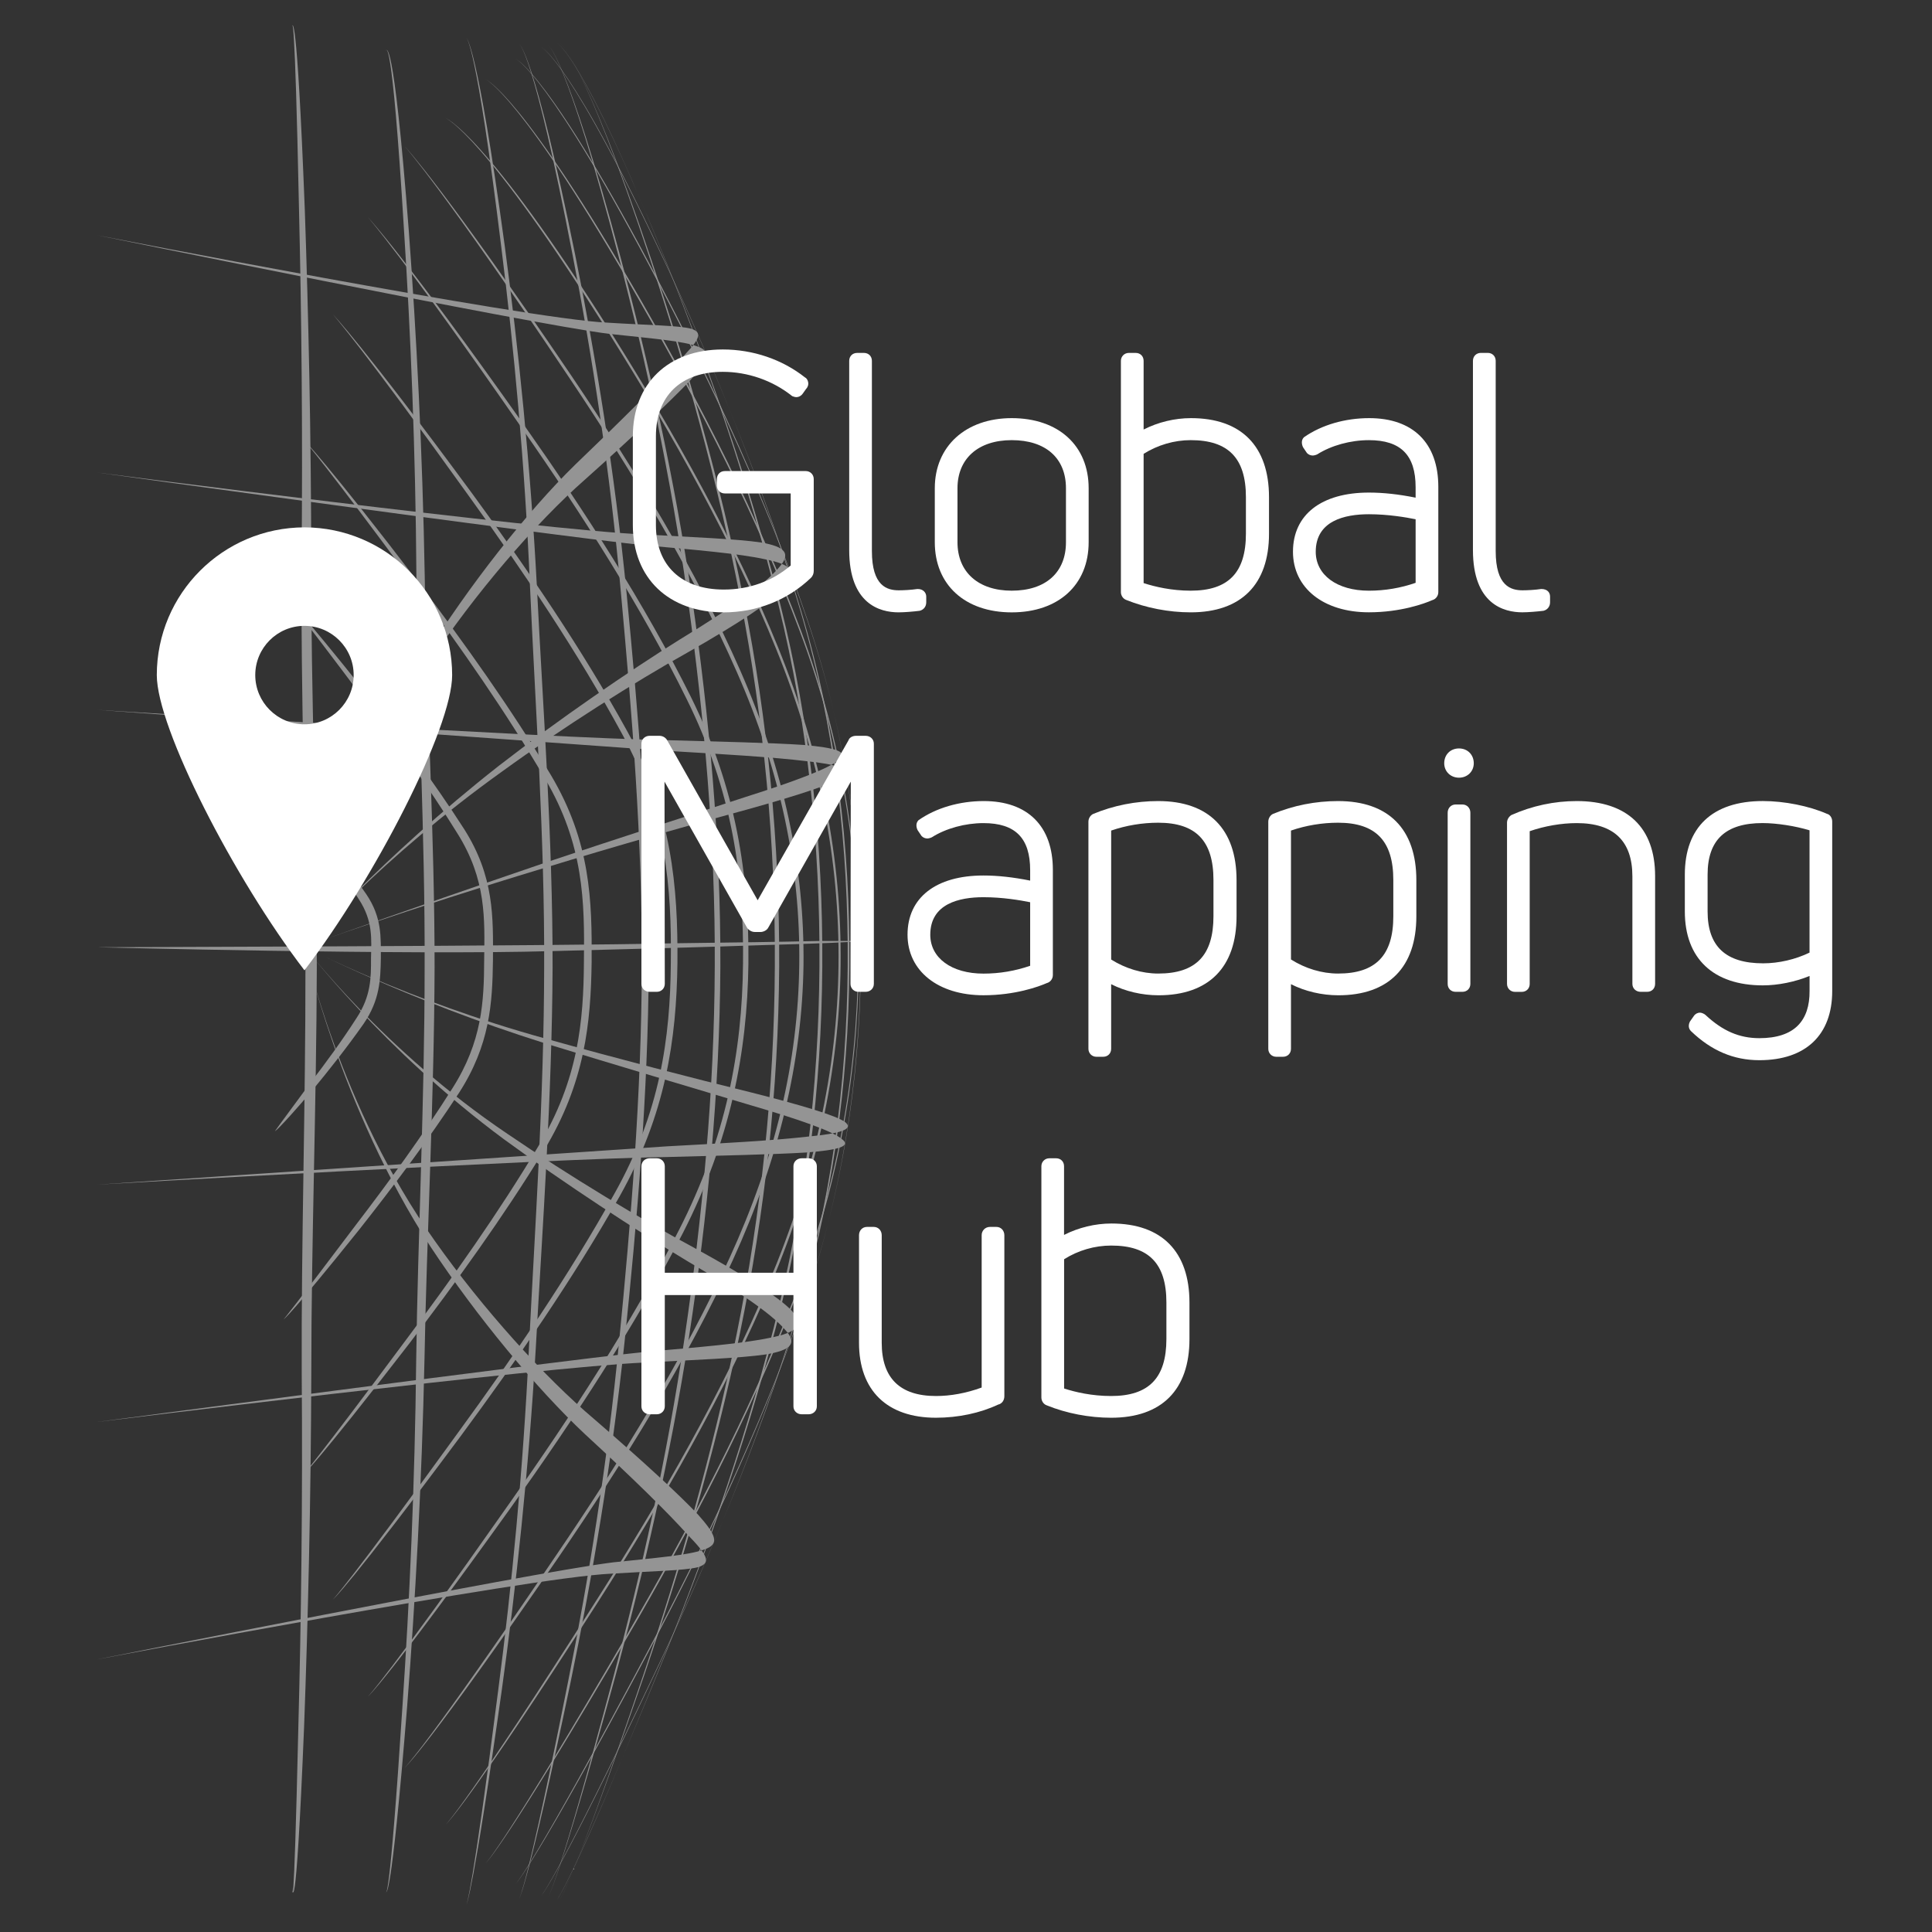 <?xml version="1.0" encoding="utf-8"?>
<!-- Generator: Adobe Illustrator 16.0.3, SVG Export Plug-In . SVG Version: 6.00 Build 0)  -->
<!DOCTYPE svg PUBLIC "-//W3C//DTD SVG 1.1//EN" "http://www.w3.org/Graphics/SVG/1.1/DTD/svg11.dtd">
<svg version="1.1" id="Layer_1" xmlns="http://www.w3.org/2000/svg" xmlns:xlink="http://www.w3.org/1999/xlink" x="0px" y="0px"
	 width="600px" height="600px" viewBox="0 0 600 600" enable-background="new 0 0 600 600" xml:space="preserve">
<rect x="0" y="0" width="600" height="600" fill="#333333" stroke="none"/>
<g>
	<g>
		<path fill="#949494" d="M90.721,8.221c0,0,1.412-8.171,3.937,56.88c1.135,32.517,1.98,70.041,2,109.898
			c-0.09,39.83,1.715,82.842,1.731,125.554c-0.124,42.746-1.715,85.7-1.708,125.565c-0.115,39.908-1.04,77.491-2.238,110.057
			c-2.66,65.11-3.733,49.996-3.733,49.996s0.454,15.382,1.938-49.586c0.871-32.516,1.367-70.105,1.057-110.075
			c-0.18-39.99,1.199-83.071,1.155-125.957c0.136-42.857-1.475-85.951-1.209-125.881c0.392-39.937-0.017-77.506-0.799-109.981
			C91.503-0.213,90.721,8.221,90.721,8.221z"/>
	</g>
	<g>
		<path fill="#949494" d="M144.856,11.813c0,0,3.29,1.329,11.908,64.636c4.22,31.658,7.963,67.718,9.96,105.517
			c1.885,37.766,4.933,78.198,4.89,118.365c-0.18,40.178-3.131,80.664-5.234,118.535c-2.197,37.894-6.116,74.025-10.514,105.784
			c-8.938,63.505-11.01,66.889-11.01,66.889s1.813-3.312,9.881-66.737c4.134-31.732,7.714-67.849,9.507-105.749
			c1.894-37.907,4.701-78.423,4.748-118.687c0.168-40.244-2.738-80.792-4.416-118.611c-1.591-37.792-4.979-73.809-8.95-105.44
			C147.886,13.079,144.856,11.813,144.856,11.813z"/>
	</g>
	<g>
		<path fill="#949494" d="M119.813,15.861c0,0,2.231-7.988,7.144,55.836c2.363,31.895,4.267,68.494,4.943,107.126
			c0.542,38.611,3.073,80.266,3.066,121.586c-0.134,41.376-2.454,83.027-3.137,121.704c-0.828,38.719-2.878,75.373-5.35,107.354
			c-5.144,63.944-6.664,58.01-6.664,58.01s1.057,6.115,5.18-57.728c2.16-31.951,3.855-68.626,4.257-107.373
			c0.517-38.752,2.629-80.465,2.62-121.93c0.152-41.437-2.168-83.226-2.56-121.902c-0.249-38.663-1.795-75.25-3.849-107.124
			C121.599,7.698,119.813,15.861,119.813,15.861z"/>
	</g>
	<g>
		<path fill="#949494" d="M161.25,13.698c0,0,4.442,1.798,17.346,65.28c6.406,31.751,12.298,67.648,15.978,105.03
			c3.617,37.372,7.003,76.939,6.894,116.259c-0.195,39.351-3.598,78.924-7.5,116.431c-3.963,37.521-10.104,73.571-16.714,105.466
			c-13.329,63.768-16.004,67.477-16.004,67.477s2.55-3.732,15.18-67.426c6.379-31.866,12.208-67.837,15.816-105.357
			c3.69-37.497,6.967-77.163,7.075-116.587c0.188-39.393-3.095-78.984-6.506-116.366c-3.314-37.39-8.886-73.266-15.044-104.996
			C165.568,15.461,161.25,13.698,161.25,13.698z"/>
	</g>
	<g>
		<path fill="#949494" d="M173.896,13.426c0,0,6.718,2.816,28.49,67.547c10.858,32.375,21.274,68.502,28.657,105.672
			c7.356,37.174,11.116,75.337,10.941,113.533c-0.232,38.195-4.443,76.513-12.192,113.869c-7.811,37.36-18.583,73.69-29.742,106.257
			c-22.404,65.123-26.162,69.607-26.162,69.607s3.875-4.532,25.851-69.594c11-32.53,21.56-68.82,29.076-106.181
			c7.554-37.338,11.632-75.714,11.819-113.959c0.23-38.235-3.44-76.405-10.594-113.589c-7.108-37.179-17.292-73.298-28.002-105.625
			C180.695,16.272,173.896,13.426,173.896,13.426z"/>
	</g>
	<g>
		<path fill="#949494" d="M168.119,14.662c0,0,9.063,3.856,39.652,69.53c15.276,32.84,30.142,68.996,41.099,105.735
			c10.957,36.729,15.18,73.329,14.921,110.145c-0.275,36.86-5.304,73.685-16.794,110.626
			c-11.489,36.975-26.839,73.358-42.54,106.479c-31.367,66.212-36.335,71.492-36.335,71.492s5.181-5.247,36.416-71.379
			c15.614-33.094,30.827-69.481,42.185-106.441c11.331-36.978,16.287-73.882,16.529-110.797
			c0.274-36.887-3.84-73.556-14.665-110.301c-10.823-36.753-25.547-72.865-40.762-105.677
			C177.407,18.484,168.119,14.662,168.119,14.662z"/>
	</g>
	<g>
		<path fill="#949494" d="M170.084,13.863c0,0,5.534,2.267,22.705,66.31c8.548,32.019,16.619,67.98,22.092,105.216
			c5.386,37.237,8.977,76.1,8.834,114.825c-0.214,38.771-4.018,77.722-9.758,115.117c-5.803,37.393-14.182,73.5-22.98,105.689
			c-17.692,64.34-20.881,68.434-20.881,68.434s3.199-4.125,20.324-68.421c8.618-32.179,16.706-68.237,22.189-105.632
			c5.511-37.395,9.234-76.404,9.366-115.222c0.212-38.765-3.269-77.645-8.469-114.894c-5.127-37.237-12.931-73.173-21.274-105.167
			C175.593,16.156,170.084,13.863,170.084,13.863z"/>
	</g>
	<g>
		<path fill="#949494" d="M172.972,13.353c0,0,7.896,3.368,34.239,68.731c13.169,32.692,25.912,68.911,35.207,105.974
			c9.269,37.049,13.179,74.499,12.957,112.065c-0.25,37.594-4.815,75.245-14.536,112.498c-9.759,37.28-22.919,73.693-36.436,106.61
			c-27.051,65.818-31.431,70.743-31.431,70.743s4.547-4.929,31.317-70.69c13.4-32.899,26.383-69.333,35.909-106.583
			c9.562-37.254,14.067-74.955,14.282-112.592c0.248-37.636-3.6-75.107-12.699-112.181c-9.075-37.055-21.631-73.261-34.685-105.932
			C181.031,16.728,172.972,13.353,172.972,13.353z"/>
	</g>
	<g>
		<path fill="#949494" d="M160.186,18.3c0,0,10.139,4.325,44.378,69.761c17.161,32.715,33.838,68.438,46.14,104.525
			c12.324,36.054,16.955,71.598,16.66,107.404c-0.311,35.841-5.882,71.635-18.767,107.913
			c-12.884,36.327-30.098,72.316-47.693,105.337c-35.146,66.066-40.727,71.787-40.727,71.787s5.829-5.591,40.949-71.531
			c17.559-32.992,34.666-68.983,47.481-105.348c12.789-36.324,18.343-72.227,18.644-108.167
			c0.301-35.887-4.299-71.512-16.528-107.627c-12.229-36.1-28.811-71.853-45.915-104.529C170.59,22.488,160.186,18.3,160.186,18.3z"
			/>
	</g>
	<g>
		<path fill="#949494" d="M138.386,36.666c0,0,11.996,4.879,51.019,67.283c19.565,31.186,38.325,64.619,51.682,97.712
			c13.365,33.078,19.702,65.543,19.316,98.108c-0.347,32.562-7.571,65.21-21.646,98.573c-14.041,33.393-33.44,67.127-53.559,98.687
			c-40.115,63.17-46.813,69.655-46.813,69.655s6.949-6.132,47.285-69.104c20.136-31.527,39.589-65.296,53.718-98.774
			c14.123-33.471,21.292-66.29,21.673-99.036c0.354-32.738-5.917-65.352-19.347-98.563c-13.445-33.194-32.248-66.63-51.842-97.785
			C150.633,41.207,138.386,36.666,138.386,36.666z"/>
	</g>
	<g>
		<path fill="#949494" d="M150.836,24.664c0,0,11.047,4.646,48.015,69.194c18.509,32.25,36.442,67.181,49.532,102.191
			c13.133,35.005,18.412,69.337,18.065,103.863c-0.321,34.56-6.567,69.125-20.314,104.373
			c-13.746,35.271-32.248,70.532-51.274,103.119c-37.952,65.213-44.023,71.249-44.023,71.249s6.334-5.817,44.377-70.891
			c19.009-32.57,37.492-67.826,51.224-103.151c13.712-35.33,19.935-70.021,20.269-104.718c0.337-34.662-4.932-69.069-18.002-104.15
			c-13.105-35.072-30.996-70.001-49.497-102.234C162.14,29.101,150.836,24.664,150.836,24.664z"/>
	</g>
	<g>
		<path fill="#949494" d="M125.616,45.347c0,0,12.093,13.416,51.285,72.139c19.638,29.322,38.478,60.551,51.993,91.363
			c13.533,30.778,19.711,60.686,19.32,90.717c-0.328,30.046-7.456,60.156-21.682,91.183c-14.21,31.086-33.671,62.671-53.879,92.357
			c-40.266,59.496-47.026,65.928-47.026,65.928s6.958-5.92,47.709-65.226c20.333-29.716,40-61.361,54.252-92.487
			c14.22-31.156,21.541-61.495,21.95-91.755c0.328-30.235-6.085-60.361-19.605-91.241c-13.544-30.868-32.577-62.126-52.36-91.454
			C137.905,58.305,125.616,45.347,125.616,45.347z"/>
	</g>
	<g>
		<path fill="#949494" d="M103.392,97.645c0,0,9.098,10.191,42.539,56.847c16.776,23.248,33.652,48.372,47.293,73.488
			c13.712,25.087,15.382,47.704,15.107,71.045c-0.186,23.368-3.316,46.35-17.479,71.606c-14.084,25.318-31.368,50.694-48.529,74.183
			c-34.169,47.168-38.921,51.919-38.921,51.919s4.826-3.89,39.668-50.732c17.372-23.511,34.994-48.973,49.356-74.458
			c14.308-25.502,17.664-48.776,17.958-72.479c0.187-23.699-1.752-46.622-15.577-71.953c-13.925-25.297-31.076-50.496-48.104-73.751
			C112.569,107.017,103.392,97.645,103.392,97.645z"/>
	</g>
	<g>
		<path fill="#949494" d="M88.072,184.615c0,0,4.968,5.841,24.792,32.344c9.944,13.11,20.289,27.472,29.208,41.896
			c9,14.36,8.46,26.518,8.291,39.35c-0.053,12.854-0.64,25.287-9.854,39.763c-9.145,14.521-19.672,28.97-29.804,42.194
			c-20.155,26.735-22.624,29.591-22.624,29.591s2.335-1.513,23.363-27.74c10.457-13.242,21.442-27.807,31.128-42.645
			c9.589-14.892,10.344-27.738,10.52-41.123c0.063-13.365,0.437-25.957-8.94-40.757c-9.463-14.732-20.251-29.181-30.542-42.32
			C92.906,189.172,88.072,184.615,88.072,184.615z"/>
	</g>
	<g>
		<path fill="#949494" d="M114.25,67.464c0,0,10.691,11.962,47.888,65.591c18.652,26.748,37.012,55.457,51.079,83.988
			c14.147,28.487,17.88,55.147,17.532,82.264c-0.259,27.156-5.27,54.117-19.967,82.841c-14.672,28.771-33.557,57.798-52.672,84.866
			c-38.104,54.258-43.874,59.893-43.874,59.893s5.919-4.964,44.61-58.98c19.301-27.093,38.406-56.159,53.255-85.053
			c14.762-28.881,19.969-56.09,20.323-83.516c0.268-27.423-3.713-54.341-17.896-82.994c-14.236-28.645-32.825-57.434-51.675-84.206
			C125.102,78.769,114.25,67.464,114.25,67.464z"/>
	</g>
	<g>
		<path fill="#949494" d="M94.346,136.579c0,0,7.16,8.153,34.86,45.792c13.899,18.719,28.125,39.064,40.078,59.507
			c12.034,20.406,12.283,38.148,12.06,56.736c-0.116,18.606-1.752,36.775-14.12,57.303c-12.3,20.596-26.839,41.125-41.011,60.025
			c-28.241,37.987-31.867,41.83-31.867,41.83s3.599-2.757,32.603-40.325c14.448-18.902,29.379-39.544,42.095-60.36
			c12.616-20.864,14.438-39.384,14.696-58.422c0.124-19.034-0.31-37.13-12.6-57.866c-12.362-20.666-26.971-41.137-41.154-59.856
			C101.498,143.707,94.346,136.579,94.346,136.579z"/>
	</g>
	<g>
		<path fill="#949494" d="M85.388,243.076c0,0,2.435,3.219,11.926,16.142c4.79,6.327,9.758,13.186,14.137,20.067
			c4.451,6.819,3.882,12.38,3.768,18.352c0.027,5.958,0.02,11.731-4.53,18.586c-4.462,6.952-9.537,13.885-14.415,20.229
			c-9.66,13.043-10.889,14.84-10.889,14.84s0.935-0.188,11.535-12.583c5.252-6.361,10.86-13.435,16.004-20.76
			c5.049-7.385,5.228-13.666,5.351-20.246c-0.027-6.594,0.426-12.687-4.533-20.016c-5.038-7.29-10.575-14.326-15.762-20.631
			C87.539,244.721,85.388,243.076,85.388,243.076z"/>
	</g>
	<g>
		<path fill="#949494" d="M30.105,73.037c0,0,133.321,26.014,158.418,27.16c12.591,0.796,22.261,0.856,26.159,1.903
			c3.973,1.284,2.292,3.723-4.069,10.202c-6.185,6.807-17.063,17.716-32.027,32.042c-14.848,14.516-33.102,37.655-46.912,59.894
			c-27.405,44.781-37.117,89.729-37.117,89.729s9.688-45.076,38.485-87.882c14.29-21.532,33.219-43.626,48.594-57.122
			c15.276-13.65,26.181-24.038,32.302-30.374c5.971-6.66,7.207-9.353,2.799-10.94c-4.496-1.773-14.591-2.555-27.484-3.955
			C163.402,100.434,30.105,73.037,30.105,73.037z"/>
	</g>
	<g>
		<path fill="#949494" d="M30.105,146.744c0,0,138.406,17.932,169.508,19.207c15.587,0.895,29.104,1.397,36.736,2.523
			c7.695,1.344,9.546,3.493,5.234,8.145c-4.204,4.893-14.584,12.333-30.375,21.928c-15.709,9.774-37.759,24.909-56.294,39.282
			c-36.941,29.009-60.365,56.14-60.365,56.14s23.459-27.244,61.467-54.436c18.911-13.713,41.403-27.909,57.362-36.805
			c15.878-9.049,26.383-15.97,30.559-20.387c4.054-4.718,1.876-7.027-6.166-8.615c-8.079-1.81-21.934-2.974-37.714-4.395
			C168.439,166.005,30.105,146.744,30.105,146.744z"/>
	</g>
	<g>
		<path fill="#949494" d="M30.105,220.455c0,0,141.622,8.832,176.332,9.388c17.383,0.49,33.236,0.839,43.181,1.508
			c9.971,0.886,14.004,2.147,10.957,4.577c-2.995,2.657-13.108,6.527-29.449,11.71c-16.307,5.37-40.754,13.203-62.225,20.417
			c-42.914,14.651-74.353,25.914-74.353,25.914s31.386-11.404,74.637-24.463c21.594-6.635,46.227-13.613,62.802-18.097
			c16.545-4.604,26.666-7.953,29.615-10.156c2.898-2.464-1.269-3.829-11.355-4.892c-10.112-1.229-26.065-2.185-43.535-3.2
			C171.753,230.701,30.105,220.455,30.105,220.455z"/>
	</g>
	<g>
		<path fill="#949494" d="M30.105,294.171c0,0,143.533-0.341,179.21-1.226c17.836-0.207,34.205-0.461,44.752-0.711
			c10.54-0.051,15.197-0.051,12.778,0.047c-2.424,0.323-12.104,0.754-29.582,1.221c-17.472,0.615-43.146,1.307-65.5,1.861
			C127.027,296.692,30.105,294.171,30.105,294.171z"/>
	</g>
	<g>
		<path fill="#949494" d="M30.105,367.901c0,0,141.924-9.531,177.007-11.897c17.535-0.943,33.564-1.839,43.765-3.022
			c10.139-0.96,14.405-2.261,11.571-4.523c-2.854-2.037-12.932-5.089-29.609-9.305c-16.727-4.069-41.556-10.503-63.264-16.563
			c-43.484-11.97-75.02-28.622-75.02-28.622s31.619,16.518,74.777,30.064c21.603,6.664,46.201,13.931,62.685,18.873
			c16.492,4.808,26.571,8.391,29.477,10.879c2.961,2.22-1.182,3.374-11.222,4.142c-10.033,0.604-25.958,0.943-43.41,1.404
			C171.995,359.773,30.105,367.901,30.105,367.901z"/>
	</g>
	<g>
		<path fill="#949494" d="M30.105,441.614c0,0,138.585-18.515,170.627-21.806c15.995-1.386,30.108-2.559,38.425-4.354
			c8.283-1.597,10.691-3.875,6.737-8.389c-4.054-4.294-14.557-10.901-30.411-19.605c-15.925-8.53-38.612-22.179-57.822-35.291
			c-38.611-25.974-63.111-58.209-63.111-58.209s24.463,32.138,62.045,59.912c18.857,13.771,41.1,28.277,56.786,37.73
			c15.753,9.26,26.187,16.416,30.257,21.165c4.213,4.444,2.106,6.541-5.848,7.874c-7.898,1.142-21.689,1.667-37.493,2.507
			C168.779,424.464,30.105,441.614,30.105,441.614z"/>
	</g>
	<g>
		<path fill="#949494" d="M30.105,515.349c0,0,133.802-26.811,160.205-30.135c13.161-1.403,23.618-2.204,28.453-4.026
			c4.736-1.627,3.795-4.312-1.973-10.812c-5.899-6.211-16.786-16.315-32.16-29.576c-15.515-13.074-34.809-34.496-49.533-55.347
			c-29.671-41.491-40.539-91.493-40.539-91.493s10.911,49.852,39.208,93.307c14.236,21.562,32.878,44.041,47.888,58.119
			c15.108,13.896,25.888,24.51,31.867,31.192c6.159,6.361,7.545,8.842,3.237,10.13c-4.25,1.08-14.272,1.21-27.141,2.023
			C163.97,489.934,30.105,515.349,30.105,515.349z"/>
	</g>
</g>
<g>
	<path fill="#FFFFFF" d="M94.549,163.775c-25.31,0.059-45.836,20.56-45.854,45.883c0,16.438,24.004,63.155,45.854,91.679
		c21.877-28.531,45.871-75.269,45.871-91.687C140.385,184.328,119.866,163.834,94.549,163.775z M94.549,224.937
		c-8.434,0-15.276-6.862-15.276-15.287c0-8.434,6.833-15.285,15.276-15.285c8.433,0,15.286,6.851,15.286,15.274
		C109.834,218.075,102.991,224.937,94.549,224.937z"/>
	<g>
		<path fill="#FFFFFF" d="M250.256,146.295H225.11c-1.433,0-2.463,1.041-2.463,2.472v2.011c0,1.429,1.029,2.466,2.463,2.466h20.447
			v22.375c-5.731,4.894-12.896,7.475-20.768,7.475c-13.207,0-21.088-7.475-21.088-20.016v-27.58
			c0-12.552,7.769-20.021,20.774-20.021c7.732,0,15.473,2.667,21.551,7.542c0.25,0.127,0.943,0.318,1.235,0.318
			c0.834,0,1.589-0.429,2.024-1.072l0.977-1.378c0.586-0.591,0.861-1.372,0.729-2.145c-0.105-0.737-0.587-1.382-0.997-1.536
			c-7.091-5.595-16.153-8.675-25.521-8.675c-16.964,0-27.939,10.586-27.939,26.976v27.581c0,16.451,11.093,27.088,28.251,27.088
			c10.229,0,19.827-3.804,27.059-10.722c0.56-0.543,0.871-1.324,0.871-2.153v-28.524
			C252.718,147.389,251.645,146.295,250.256,146.295z"/>
		<path fill="#FFFFFF" d="M284.906,182.918c-2,0.299-4.355,0.408-5.786,0.408c-3.59,0-8.344-1.274-8.344-12.173v-59.084
			c0-1.441-1.039-2.467-2.461-2.467h-2.125c-1.43,0-2.461,1.029-2.461,2.467v58.752c0,16.825,9.589,19.348,15.311,19.348
			c1.848,0,4.593-0.231,6.576-0.483c1.253-0.306,2.036-1.348,2.036-2.627v-1.805C287.643,184.083,286.718,182.872,284.906,182.918z"
			/>
		<path fill="#FFFFFF" d="M314.196,129.856c-14.289,0-23.887,8.744-23.887,21.771v16.767c0,13.221,9.374,21.782,23.887,21.782
			c14.521,0,23.895-8.551,23.895-21.782v-16.767C338.091,138.4,328.715,129.856,314.196,129.856z M314.196,183.442
			c-10.391,0-16.84-5.778-16.84-15.047v-16.767c0-9.214,6.451-14.938,16.84-14.938c10.541,0,16.848,5.576,16.848,14.938v16.767
			C331.044,177.799,324.733,183.442,314.196,183.442z"/>
		<path fill="#FFFFFF" d="M369.876,129.856c-5.083,0-10.2,1.245-14.715,3.538v-21.329c0-1.44-1.03-2.466-2.469-2.466h-2.115
			c-1.377,0-2.47,1.072-2.47,2.466v71.823c0,1.108,0.729,2.112,1.688,2.442c6.109,2.459,13.188,3.838,19.995,3.838
			c15.685,0,24.313-8.674,24.313-24.433v-11.348C394.093,138.565,385.501,129.856,369.876,129.856z M369.781,183.442
			c-5.948,0-11.063-1.208-14.62-2.356v-40.139c4.356-2.746,9.508-4.257,14.62-4.257c11.712,0,17.15,5.625,17.15,17.689v11.348
			C386.932,177.823,381.493,183.442,369.781,183.442z"/>
		<path fill="#FFFFFF" d="M425.231,129.856c-7.494,0-14.808,2.092-20.29,5.948c-0.974,0.991-0.573,2.258-0.439,2.703
			c0.05,0.146,0.12,0.284,0.2,0.432l1.192,1.764c0.49,0.502,1.137,0.764,1.81,0.764c0.35,0,1.139-0.208,1.424-0.39
			c4.339-2.751,10.324-4.385,15.996-4.385c9.901,0,14.509,4.647,14.509,14.615v3.247c-5.243-1.056-10.014-1.58-14.509-1.58
			c-14.771,0-23.579,6.88-23.579,18.367c0,11.268,9.482,18.814,23.579,18.814c9.846,0,17.228-2.694,19.656-3.768
			c1.115-0.288,1.903-1.32,1.903-2.503v-32.7C446.684,137.645,438.873,129.856,425.231,129.856z M425.126,159.701
			c5.96,0,11.478,0.95,14.509,1.558v19.742c-4.656,1.616-9.518,2.443-14.509,2.443c-9.882,0-16.512-4.864-16.512-12.093
			C408.614,161.74,417.579,159.701,425.126,159.701z"/>
		<path fill="#FFFFFF" d="M478.682,182.918c-0.021,0-0.031,0-0.044,0c-2.001,0.299-4.361,0.408-5.786,0.408
			c-3.595,0-8.35-1.274-8.35-12.173v-59.084c0-1.441-1.041-2.476-2.462-2.476h-2.132c-1.425,0-2.472,1.035-2.472,2.476v58.752
			c0,16.825,9.608,19.338,15.331,19.338c1.856,0,4.604-0.233,6.582-0.474c1.238-0.306,2.038-1.348,2.038-2.627v-1.805
			C481.379,184.097,480.638,182.918,478.682,182.918z"/>
	</g>
	<g>
		<path fill="#FFFFFF" d="M268.812,228.513h-2.967c-1.173,0-2.114,0.642-2.319,1.359l-28.223,49.714l-28.198-49.842
			c-0.533-0.792-1.385-1.234-2.371-1.234h-2.959c-1.477,0-2.577,1.055-2.577,2.464v74.575c0,1.419,1.1,2.47,2.577,2.47h2.22
			c1.387,0,2.463-1.084,2.463-2.47l-0.089-62.809l25.63,45.355c0.08,0.156,0.178,0.266,0.294,0.391
			c0.603,0.622,1.377,0.958,2.15,0.958h1.697c0.879,0,2.009-0.49,2.446-1.352l25.637-45.355l-0.098,62.812
			c0,1.386,1.074,2.47,2.461,2.47h2.223c1.475,0,2.576-1.056,2.576-2.47v-74.577C271.39,229.571,270.279,228.513,268.812,228.513z"
			/>
		<path fill="#FFFFFF" d="M305.533,248.778c-7.5,0-14.807,2.093-20.299,5.958c-0.967,0.998-0.566,2.257-0.427,2.709
			c0.046,0.151,0.106,0.278,0.196,0.415l1.192,1.765c0.49,0.511,1.146,0.775,1.822,0.775c0.329,0,1.12-0.212,1.404-0.392
			c4.354-2.757,10.345-4.385,16.005-4.385c9.892,0,14.499,4.644,14.499,14.607v3.247c-5.249-1.046-10.021-1.583-14.499-1.583
			c-14.76,0-23.584,6.866-23.584,18.387c0,11.242,9.474,18.803,23.584,18.803c9.849,0,17.22-2.701,19.637-3.767
			c1.121-0.287,1.913-1.313,1.913-2.507v-32.688C326.976,256.56,319.163,248.778,305.533,248.778z M305.426,278.634
			c5.95,0,11.46,0.946,14.499,1.56v19.736c-4.657,1.609-9.516,2.434-14.499,2.434c-9.902,0-16.521-4.85-16.521-12.065
			C288.905,280.646,297.898,278.634,305.426,278.634z"/>
		<path fill="#FFFFFF" d="M359.703,248.778c-6.965,0-13.924,1.372-20.242,4.013c-0.854,0.427-1.442,1.405-1.442,2.387v70.542
			c0,1.384,1.093,2.469,2.47,2.469h2.124c1.433,0,2.464-1.046,2.464-2.469v-20.073c4.373,2.222,9.578,3.446,14.716,3.446
			c15.616,0,24.227-8.728,24.227-24.517v-11.264C384.026,257.488,375.378,248.778,359.703,248.778z M345.085,257.94
			c4.637-1.598,9.676-2.438,14.616-2.438c11.695,0,17.151,5.641,17.151,17.79v11.264c0,12.137-5.464,17.79-17.151,17.79
			c-5.028,0-10.166-1.557-14.616-4.355V257.94z"/>
		<path fill="#FFFFFF" d="M415.547,248.778c-6.965,0-13.928,1.362-20.263,4.013c-0.834,0.427-1.404,1.405-1.404,2.387v70.542
			c0,1.384,1.075,2.469,2.462,2.469h2.122c1.423,0,2.461-1.046,2.461-2.469v-20.073c4.366,2.222,9.585,3.446,14.717,3.446
			c15.616,0,24.218-8.728,24.218-24.517v-11.264C439.859,257.488,431.229,248.778,415.547,248.778z M400.925,257.94
			c4.641-1.598,9.669-2.438,14.622-2.438c11.703,0,17.158,5.641,17.158,17.79v11.264c0,12.137-5.455,17.79-17.158,17.79
			c-5.023,0-10.166-1.557-14.622-4.375V257.94z"/>
		<path fill="#FFFFFF" d="M454.164,249.839h-2.104c-1.421,0-2.472,1.112-2.472,2.561v53.149c0,1.438,1.028,2.47,2.472,2.47h2.104
			c1.431,0,2.472-1.037,2.472-2.47V252.4C456.636,250.951,455.578,249.839,454.164,249.839z"/>
		<path fill="#FFFFFF" d="M453.1,232.435c-2.664,0-4.583,1.927-4.583,4.604c0,2.545,1.972,4.479,4.583,4.479
			c2.612,0,4.595-1.935,4.595-4.479C457.692,234.367,455.757,232.435,453.1,232.435z"/>
		<path fill="#FFFFFF" d="M489.675,248.778c-6.939,0-13.872,1.466-20.323,4.35c-0.835,0.566-1.333,1.443-1.333,2.364v50.071
			c0,1.386,1.078,2.47,2.462,2.47h2.123c1.424,0,2.458-1.051,2.458-2.47v-47.431c4.606-1.601,9.852-2.51,14.623-2.51
			c11.464,0,17.267,5.556,17.267,16.513v33.414c0,1.419,1.103,2.47,2.575,2.47h2.012c1.43,0,2.47-1.037,2.47-2.47v-33.517
			C514.008,257.03,505.358,248.778,489.675,248.778z"/>
		<path fill="#FFFFFF" d="M567.396,252.747c-5.572-2.448-13.213-3.976-19.929-3.976c-15.625,0-24.227,8.118-24.227,22.843v11.451
			c0,14.592,8.832,22.95,24.227,22.95c4.736,0,9.968-1.071,14.511-2.917v4.624c0.044,4.653-1.163,8.261-3.592,10.729
			c-2.584,2.634-6.639,3.963-11.987,3.963c-6.237,0-11.409-2.238-16.723-7.194c-0.355-0.355-1.218-0.732-1.714-0.732
			c-0.781,0-1.509,0.391-1.931,1.051l-1.218,1.726c-0.746,1.546-0.104,2.525,0.362,2.982c6.302,6.057,13.24,9.007,21.21,9.007
			c14.401,0,22.626-7.837,22.626-21.466v-52.61C569.022,253.939,568.275,252.945,567.396,252.747z M547.365,255.612
			c4.405,0,10.227,0.911,14.602,2.248v37.982c-4.354,2.114-9.546,3.326-14.408,3.326c-11.622,0-17.248-5.272-17.248-16.104V271.6
			C530.311,260.854,535.876,255.612,547.365,255.612z"/>
	</g>
	<g>
		<path fill="#FFFFFF" d="M251.102,359.716h-2.124c-1.466,0-2.567,1.053-2.567,2.465v33.083h-39.953v-33.083
			c0-1.376-1.076-2.465-2.463-2.465h-2.22c-1.477,0-2.577,1.053-2.577,2.465v74.564c0,1.424,1.1,2.471,2.577,2.471h2.22
			c1.387,0,2.463-1.086,2.463-2.471v-34.549h39.953v34.549c0,1.424,1.11,2.471,2.567,2.471h2.124c1.464,0,2.577-1.053,2.577-2.471
			v-74.564C253.669,360.769,252.559,359.716,251.102,359.716z"/>
		<path fill="#FFFFFF" d="M309.45,381.028h-2.017c-1.45,0-2.569,1.14-2.569,2.576v47.31c-4.851,1.762-9.631,2.631-14.198,2.631
			c-11.179,0-16.84-5.562-16.84-16.526v-33.418c0-1.455-1.066-2.572-2.463-2.572h-2.125c-1.413,0-2.463,1.121-2.463,2.572v33.418
			c0,14.789,8.708,23.272,23.888,23.272c6.932,0,13.712-1.446,19.308-4.077c1.186-0.265,1.941-1.307,1.941-2.613v-49.976
			C311.913,382.149,310.854,381.028,309.45,381.028z"/>
		<path fill="#FFFFFF" d="M345.182,379.972c-5.101,0-10.221,1.254-14.733,3.544v-21.335c0-1.432-1.021-2.465-2.463-2.465h-2.116
			c-1.373,0-2.461,1.085-2.461,2.465v71.813c0,1.134,0.721,2.132,1.671,2.448c6.115,2.49,13.205,3.851,20.006,3.851
			c15.685,0,24.311-8.663,24.311-24.43v-11.356C369.391,388.691,360.793,379.972,345.182,379.972z M345.076,433.545
			c-5.956,0-11.073-1.187-14.607-2.335v-40.139c4.346-2.759,9.506-4.251,14.607-4.251c11.713-0.021,17.16,5.617,17.16,17.681v11.358
			C362.227,427.934,356.789,433.545,345.076,433.545z"/>
	</g>
</g>
</svg>
